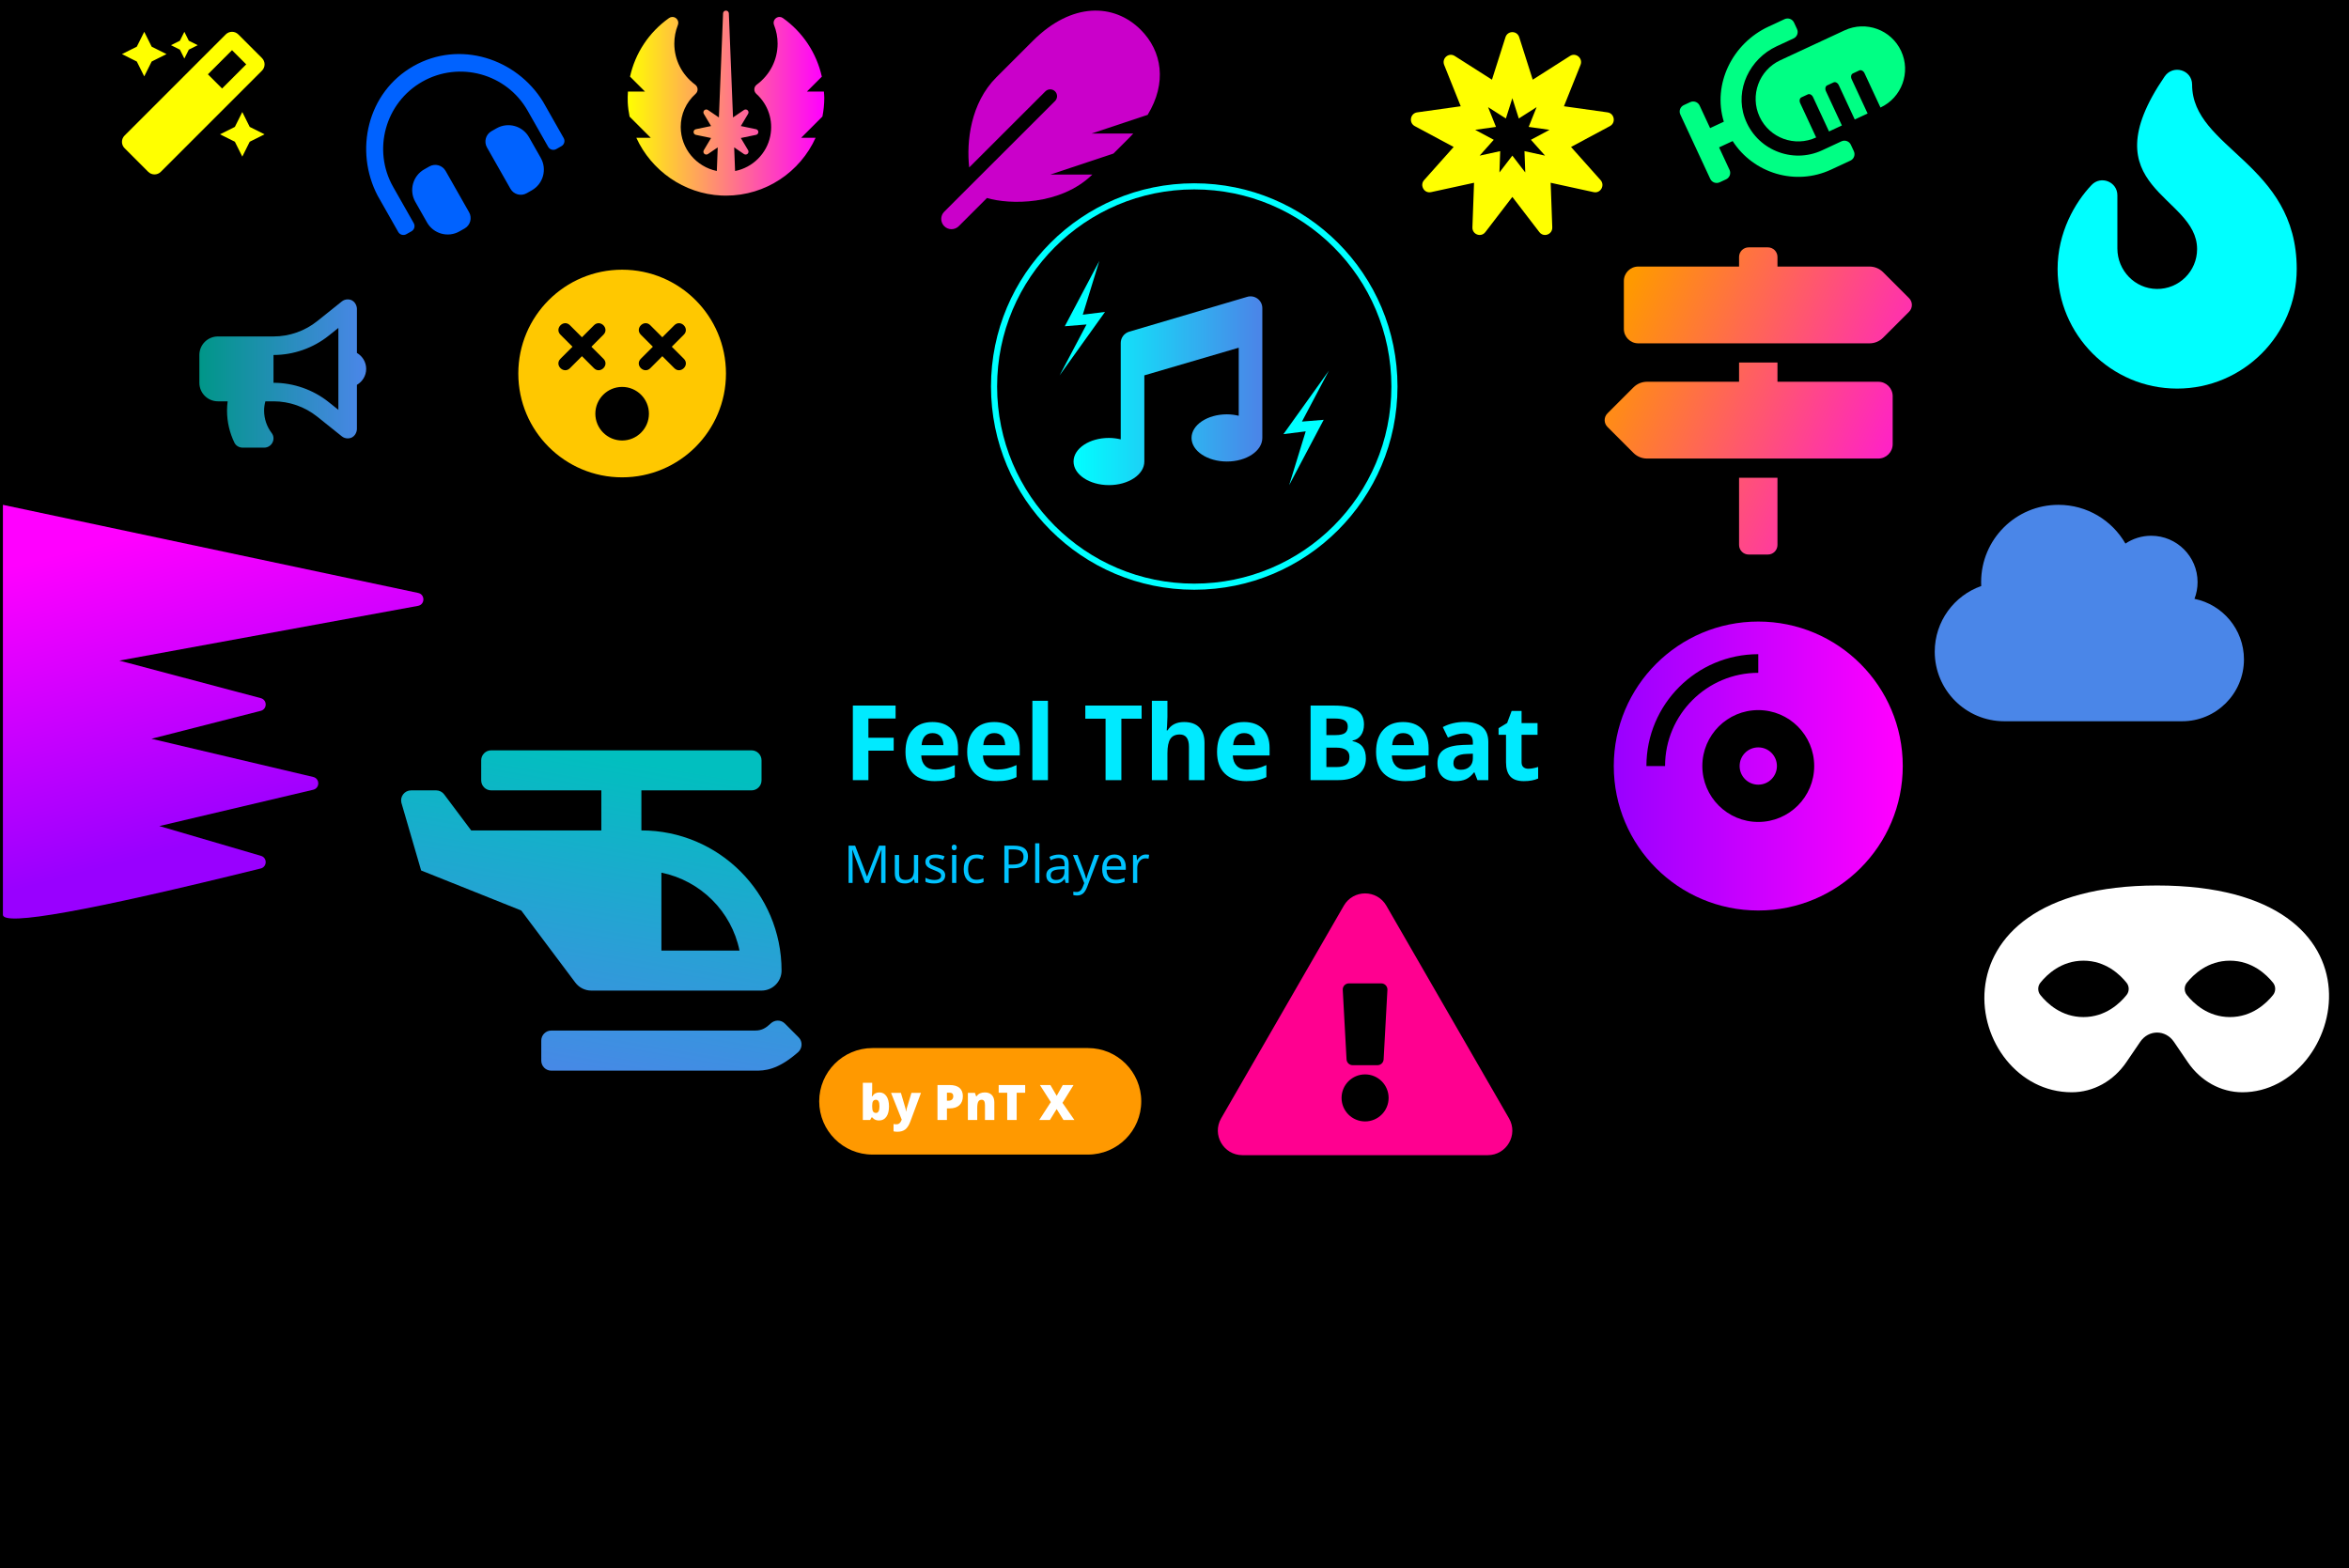 <?xml version="1.0" encoding="UTF-8" standalone="no"?><!-- Generator: Gravit.io --><svg xmlns="http://www.w3.org/2000/svg" xmlns:xlink="http://www.w3.org/1999/xlink" style="isolation:isolate" viewBox="0 -1 1918.314 1281" width="1918.314pt" height="1281pt"><g><rect x="0" y="-1" width="1918.314" height="1281" transform="matrix(1,0,0,1,0,0)" fill="rgb(0,0,0)"/><g><linearGradient id="_lgradient_24" x1="0" y1="0.5" x2="1" y2="0.5" gradientTransform="matrix(136.228,0,0,121.092,162.812,243.525)" gradientUnits="userSpaceOnUse"><stop offset="0%" stop-opacity="1" style="stop-color:rgb(0,150,136)"/><stop offset="98.696%" stop-opacity="1" style="stop-color:rgb(74,134,232)"/></linearGradient><path d=" M 299.041 300.287 C 299.041 294.698 295.978 289.871 291.472 287.251 L 291.472 251.096 C 291.472 249.026 289.822 243.525 283.904 243.525 C 282.22 243.525 280.548 244.088 279.179 245.186 L 259.069 261.275 C 248.967 269.35 236.286 273.798 223.358 273.798 L 177.949 273.798 C 169.588 273.798 162.812 280.574 162.812 288.935 L 162.812 311.639 C 162.812 320 169.588 326.776 177.949 326.776 L 185.919 326.776 C 185.59 329.255 185.404 331.776 185.404 334.344 C 185.404 343.75 187.594 352.638 191.449 360.582 C 192.676 363.111 195.356 364.617 198.166 364.617 L 215.733 364.617 C 221.894 364.617 225.593 357.56 221.859 352.659 C 217.98 347.57 215.674 341.222 215.674 334.344 C 215.674 331.717 216.057 329.191 216.717 326.776 L 223.358 326.776 C 236.286 326.776 248.967 331.225 259.066 339.299 L 279.176 355.389 C 280.518 356.462 282.184 357.047 283.902 357.049 C 289.796 357.049 291.47 351.661 291.47 349.481 L 291.47 313.326 C 295.978 310.703 299.041 305.876 299.041 300.287 Z  M 276.336 333.734 L 268.519 327.481 C 255.748 317.264 239.706 311.639 223.358 311.639 L 223.358 288.935 C 239.706 288.935 255.748 283.311 268.519 273.093 L 276.336 266.84 L 276.336 333.734 Z " fill="url(#_lgradient_24)"/><linearGradient id="_lgradient_25" x1="0" y1="0.5" x2="1" y2="0.5" gradientTransform="matrix(235.993,0,0,235.993,1317.898,506.655)" gradientUnits="userSpaceOnUse"><stop offset="0%" stop-opacity="1" style="stop-color:rgb(153,0,255)"/><stop offset="98.261%" stop-opacity="1" style="stop-color:rgb(255,0,255)"/></linearGradient><path d=" M 1435.894 506.655 C 1370.711 506.655 1317.898 559.468 1317.898 624.652 C 1317.898 689.835 1370.711 742.648 1435.894 742.648 C 1501.078 742.648 1553.891 689.835 1553.891 624.652 C 1553.891 559.468 1501.078 506.655 1435.894 506.655 Z  M 1359.768 624.652 L 1344.542 624.652 C 1344.542 574.265 1385.508 533.3 1435.894 533.3 L 1435.894 548.525 C 1393.929 548.525 1359.768 582.687 1359.768 624.652 Z  M 1435.894 670.328 C 1410.677 670.328 1390.218 649.869 1390.218 624.652 C 1390.218 599.435 1410.677 578.976 1435.894 578.976 C 1461.111 578.976 1481.57 599.435 1481.57 624.652 C 1481.57 649.869 1461.111 670.328 1435.894 670.328 Z  M 1435.894 609.426 C 1427.473 609.426 1420.669 616.23 1420.669 624.652 C 1420.669 633.073 1427.473 639.877 1435.894 639.877 C 1444.316 639.877 1451.12 633.073 1451.12 624.652 C 1451.12 616.23 1444.316 609.426 1435.894 609.426 Z " fill="url(#_lgradient_25)"/><path d=" M 1792.129 488.105 C 1793.746 483.883 1794.654 479.266 1794.654 474.453 C 1794.654 453.54 1777.687 436.574 1756.775 436.574 C 1749.002 436.574 1741.742 438.941 1735.744 442.966 C 1724.815 424.026 1704.416 411.321 1681.018 411.321 C 1646.138 411.321 1617.886 439.572 1617.886 474.453 C 1617.886 475.518 1617.926 476.583 1617.965 477.649 C 1595.869 485.422 1580.008 506.492 1580.008 531.271 C 1580.008 562.639 1605.457 588.089 1636.826 588.089 L 1782.028 588.089 C 1809.924 588.089 1832.533 565.48 1832.533 537.584 C 1832.533 513.16 1815.172 492.761 1792.129 488.105 Z " fill="rgb(74,134,232)"/><path d=" M 1232.353 912.426 C 1240.06 925.785 1230.386 942.485 1214.991 942.485 L 1014.604 942.485 C 999.18 942.485 989.55 925.76 997.243 912.426 L 1097.438 738.704 C 1105.149 725.338 1124.463 725.362 1132.16 738.704 L 1232.353 912.426 L 1232.353 912.426 Z  M 1114.799 876.509 C 1104.191 876.509 1095.591 885.109 1095.591 895.717 C 1095.591 906.326 1104.191 914.926 1114.799 914.926 C 1125.408 914.926 1134.007 906.326 1134.007 895.717 C 1134.007 885.109 1125.408 876.509 1114.799 876.509 Z  M 1096.562 807.465 L 1099.66 864.255 C 1099.805 866.912 1102.002 868.993 1104.663 868.993 L 1124.935 868.993 C 1127.596 868.993 1129.793 866.912 1129.938 864.255 L 1133.036 807.465 C 1133.192 804.595 1130.907 802.181 1128.032 802.181 L 1101.565 802.181 C 1098.691 802.181 1096.406 804.595 1096.562 807.465 L 1096.562 807.465 Z " fill="rgb(255,0,144)"/><path d=" M 508.071 219.276 C 461.228 219.276 423.276 257.229 423.276 304.071 C 423.276 350.914 461.228 388.866 508.071 388.866 C 554.913 388.866 592.866 350.914 592.866 304.071 C 592.866 257.229 554.913 219.276 508.071 219.276 Z  M 475.247 289.916 L 465.434 299.729 C 460.374 304.789 452.51 297.165 457.707 292.002 L 467.52 282.189 L 457.707 272.376 C 452.578 267.247 460.339 259.52 465.434 264.648 L 475.247 274.461 L 485.06 264.648 C 490.189 259.52 497.916 267.281 492.787 272.376 L 482.974 282.189 L 492.787 292.002 C 497.984 297.199 490.086 304.789 485.06 299.729 L 475.247 289.916 Z  M 508.071 358.778 C 496.001 358.778 486.188 348.965 486.188 336.895 C 486.188 324.825 496.001 315.012 508.071 315.012 C 520.14 315.012 529.953 324.825 529.953 336.895 C 529.953 348.965 520.14 358.778 508.071 358.778 Z  M 558.435 292.002 C 563.632 297.199 555.734 304.789 550.708 299.729 L 540.895 289.916 L 531.082 299.729 C 526.021 304.789 518.157 297.165 523.354 292.002 L 533.167 282.189 L 523.354 272.376 C 518.226 267.247 525.987 259.52 531.082 264.648 L 540.895 274.461 L 550.708 264.648 C 555.836 259.52 563.564 267.281 558.435 272.376 L 548.622 282.189 L 558.435 292.002 Z " fill="rgb(255,200,0)"/><path d=" M 931.551 23.295 C 909.741 1.51 875.18 0.708 843.586 32.267 C 816.177 59.645 822.324 53.508 813.687 62.135 C 792.606 83.191 789.143 114.726 791.497 135.765 L 853.716 73.613 C 855.898 71.434 859.434 71.434 861.613 73.613 C 863.792 75.792 863.792 79.325 861.613 81.504 L 771.124 171.899 C 767.853 175.166 767.853 180.466 771.124 183.733 C 774.394 187 779.701 187 782.972 183.733 L 806.02 160.71 C 824.256 166.188 865.951 167.045 892.084 141.553 L 857.847 141.553 L 909.302 124.419 C 926.733 107.01 921.987 111.804 925.449 108.08 L 891.356 108.08 L 937.221 92.808 C 953.065 66.845 949.184 40.91 931.551 23.295 L 931.551 23.295 Z " fill="rgb(255,0,255)" fill-opacity="0.79"/><path d=" M 1790.189 68.123 C 1790.189 56.019 1774.601 51.457 1767.735 61.492 C 1704.748 153.559 1794.257 157.704 1794.257 202.458 C 1794.257 220.579 1779.453 235.241 1761.276 235.002 C 1743.39 234.773 1729.16 219.862 1729.16 201.975 L 1729.16 158.487 C 1729.16 147.451 1715.698 142.096 1708.089 150.095 C 1694.475 164.397 1680.337 188.895 1680.337 218.733 C 1680.337 272.575 1724.14 316.379 1777.983 316.379 C 1831.826 316.379 1875.629 272.575 1875.629 218.733 C 1875.629 132.128 1790.189 120.578 1790.189 68.123 L 1790.189 68.123 Z " fill="rgb(0,255,255)"/><path d=" M 350.666 134.934 L 346.443 137.331 C 337.115 142.628 333.855 154.494 339.162 163.841 L 348.715 180.666 C 354.021 190.01 365.883 193.293 375.211 187.997 L 379.433 185.599 C 384.096 182.952 385.726 177.016 383.074 172.345 L 363.913 138.599 C 361.26 133.926 355.328 132.286 350.666 134.934 Z  M 405.553 103.769 L 401.331 106.166 C 396.668 108.814 395.037 114.748 397.69 119.421 L 416.851 153.166 C 419.503 157.837 425.436 159.48 430.099 156.832 L 434.321 154.435 C 443.649 149.138 446.908 137.269 441.602 127.925 L 432.049 111.1 C 426.744 101.756 414.882 98.473 405.553 103.769 Z  M 337.642 52.996 C 299.883 74.435 289.143 122.104 308.444 158.907 L 325.225 188.462 C 326.55 190.794 329.512 191.611 331.845 190.287 L 336.067 187.889 C 338.4 186.565 339.216 183.603 337.892 181.27 L 321.111 151.715 C 303.93 121.455 314.604 82.896 344.861 65.71 C 375.123 48.534 413.705 59.126 430.886 89.385 L 447.667 118.94 C 448.992 121.273 451.954 122.09 454.287 120.765 L 458.509 118.368 C 460.841 117.043 461.658 114.081 460.334 111.748 L 443.553 82.193 C 421.839 46.76 375.401 31.557 337.642 52.996 Z " fill="rgb(0,98,255)"/><linearGradient id="_lgradient_26" x1="0.527" y1="1.077" x2="0.743" y2="0.066" gradientTransform="matrix(327.053,0,0,261.638,327.561,611.829)" gradientUnits="userSpaceOnUse"><stop offset="0%" stop-opacity="1" style="stop-color:rgb(74,134,232)"/><stop offset="100%" stop-opacity="1" style="stop-color:rgb(1,191,191)"/></linearGradient><path d=" M 482.91 808.061 L 621.908 808.061 C 630.938 808.061 638.261 800.738 638.261 791.709 C 638.261 728.49 587.01 677.24 523.792 677.24 L 523.792 644.534 L 613.732 644.534 C 618.249 644.534 621.908 640.875 621.908 636.358 L 621.908 620.005 C 621.908 615.488 618.249 611.829 613.732 611.829 L 401.147 611.829 C 396.629 611.829 392.97 615.488 392.97 620.005 L 392.97 636.358 C 392.97 640.875 396.629 644.534 401.147 644.534 L 491.086 644.534 L 491.086 677.24 L 384.794 677.24 L 362.718 647.805 C 361.174 645.745 358.747 644.534 356.177 644.534 L 335.741 644.534 C 330.421 644.534 326.517 649.532 327.81 654.693 L 343.912 709.945 L 425.676 742.651 L 469.828 801.52 C 472.916 805.639 477.763 808.062 482.91 808.061 L 482.91 808.061 Z  M 540.145 711.739 C 572.109 718.275 597.394 743.386 603.915 775.356 L 540.145 775.356 L 540.145 711.739 Z  M 652.248 846.291 L 640.928 834.946 C 637.734 831.747 632.629 831.829 629.359 834.951 C 625.736 838.411 622.286 840.7 616.767 840.7 L 450.205 840.7 C 445.687 840.7 442.028 844.369 442.028 848.892 L 442.028 865.275 C 442.028 869.798 445.687 873.467 450.205 873.467 L 616.767 873.467 C 624.371 873.467 634.806 873.227 651.747 858.382 C 655.334 855.244 655.615 849.669 652.248 846.291 L 652.248 846.291 Z " fill="url(#_lgradient_26)"/><path d=" M 1312.801 90.781 L 1277.206 85.785 L 1290.739 52.023 C 1292.897 46.638 1286.985 41.61 1282.135 44.7 L 1251.705 64.079 L 1240.674 29.398 C 1239.797 26.631 1237.428 25.249 1235.06 25.249 C 1232.691 25.249 1230.322 26.631 1229.445 29.398 L 1218.414 64.082 L 1187.985 44.703 C 1183.134 41.613 1177.225 46.641 1179.381 52.026 L 1192.913 85.788 L 1157.319 90.781 C 1151.643 91.577 1150.303 99.282 1155.367 102 L 1187.13 119.04 L 1163.03 146.072 C 1159.496 150.036 1162.473 156.081 1167.33 156.081 C 1167.754 156.081 1168.194 156.035 1168.647 155.935 L 1203.779 148.282 L 1202.449 184.702 C 1202.31 188.471 1205.319 190.921 1208.406 190.921 C 1210.072 190.921 1211.768 190.206 1213.001 188.598 L 1235.063 159.831 L 1257.125 188.598 C 1258.358 190.206 1260.05 190.921 1261.72 190.921 C 1264.807 190.921 1267.816 188.471 1267.677 184.702 L 1266.347 148.282 L 1301.478 155.935 C 1307.096 157.152 1310.93 150.369 1307.093 146.069 L 1282.992 119.037 L 1314.755 101.997 C 1319.816 99.282 1318.476 91.577 1312.801 90.781 L 1312.801 90.781 Z  M 1261.759 126.104 L 1244.968 122.447 L 1245.605 139.853 L 1235.06 126.104 L 1224.514 139.853 L 1225.148 122.447 L 1208.357 126.104 L 1219.877 113.183 L 1204.695 105.039 L 1221.705 102.65 L 1215.237 86.513 L 1229.782 95.774 L 1235.06 79.197 L 1240.331 95.774 L 1254.876 86.513 L 1248.407 102.65 L 1265.418 105.039 L 1250.236 113.183 L 1261.759 126.104 Z " fill="rgb(255,255,0)"/><linearGradient id="_lgradient_27" x1="0.243" y1="0.695" x2="0.995" y2="0.496" gradientTransform="matrix(0,-337.881,343.399,0,2.371,749.202)" gradientUnits="userSpaceOnUse"><stop offset="0%" stop-opacity="1" style="stop-color:rgb(153,0,255)"/><stop offset="97.826%" stop-opacity="1" style="stop-color:rgb(255,0,255)"/></linearGradient><path d=" M 2.371 746.109 Q 2.371 760.461 213.353 708.219 C 218.182 706.542 218.182 699.701 213.353 698.092 L 130.127 673.681 L 255.737 644.039 C 261.303 642.764 261.303 634.851 255.737 633.577 L 123.689 602.392 L 213.152 579.524 C 218.249 577.981 218.249 570.805 213.152 569.263 L 97.467 538.548 L 341.444 493.816 C 347.212 492.676 347.212 484.427 341.444 483.287 L 2.371 411.321 L 2.371 746.109 Z " fill="url(#_lgradient_27)"/><linearGradient id="_lgradient_28" x1="0" y1="0.5" x2="1" y2="0.5" gradientTransform="matrix(160.569,0,0,151.124,512.581,7.659)" gradientUnits="userSpaceOnUse"><stop offset="0%" stop-opacity="1" style="stop-color:rgb(255,255,0)"/><stop offset="99.565%" stop-opacity="1" style="stop-color:rgb(255,0,255)"/></linearGradient><path d=" M 654.257 111.556 L 671.636 94.18 C 672.607 89.221 673.15 84.109 673.15 78.873 C 673.15 77.158 672.949 75.475 672.84 73.775 L 658.982 73.775 L 671.158 61.603 C 666.878 42.479 655.682 25.283 639.307 13.707 C 638.489 13.128 637.544 12.824 636.576 12.824 C 634.991 12.824 633.504 13.624 632.595 14.961 C 631.694 16.286 631.52 17.91 632.119 19.415 C 634.053 24.273 635.03 29.371 635.03 34.56 C 635.03 47.878 628.822 60.112 618.002 68.129 C 616.815 69.008 616.095 70.343 616.024 71.789 C 615.953 73.241 616.544 74.64 617.645 75.635 C 627.364 84.416 631.621 97.332 629.029 110.19 C 626.154 124.461 614.613 135.898 600.307 138.673 L 599.569 119.387 L 607.588 124.839 C 608.468 125.447 609.77 125.337 610.546 124.603 C 611.347 123.84 611.512 122.623 610.941 121.675 L 605.006 111.719 L 617.423 109.145 C 618.515 108.923 619.306 107.949 619.306 106.834 C 619.306 105.721 618.512 104.75 617.423 104.523 L 605.006 101.946 L 610.947 91.978 C 611.514 91.025 611.343 89.82 610.54 89.053 C 609.743 88.3 608.483 88.2 607.588 88.817 L 598.618 94.918 L 595.215 9.931 C 595.173 8.66 594.126 7.652 592.854 7.659 C 591.576 7.659 590.54 8.656 590.492 9.923 L 587.092 94.921 L 578.122 88.823 C 577.195 88.197 575.976 88.283 575.171 89.053 C 574.368 89.817 574.196 91.022 574.769 91.987 L 580.705 101.943 L 568.287 104.52 C 567.195 104.741 566.404 105.715 566.404 106.831 C 566.404 107.946 567.192 108.92 568.287 109.142 L 580.705 111.716 L 574.763 121.683 C 574.196 122.637 574.368 123.847 575.173 124.617 C 575.938 125.34 577.248 125.429 578.125 124.839 L 586.142 119.384 L 585.404 138.646 C 568.597 135.211 555.92 120.379 555.92 102.66 C 555.92 92.306 560.235 82.707 568.072 75.629 C 569.17 74.637 569.76 73.235 569.689 71.789 C 569.619 70.343 568.898 69.011 567.715 68.135 C 556.891 60.118 550.681 47.881 550.681 34.563 C 550.681 29.38 551.658 24.288 553.585 19.433 C 554.181 17.93 554.007 16.307 553.107 14.979 C 552.198 13.639 550.707 12.839 549.119 12.839 C 548.145 12.839 547.201 13.146 546.383 13.724 C 529.892 25.389 518.756 42.464 514.514 61.561 L 526.728 73.775 L 512.794 73.775 C 512.608 76.703 512.507 79.652 512.646 82.627 C 512.829 86.591 513.396 90.458 514.154 94.26 L 531.451 111.556 L 519.671 111.556 C 531.846 138.189 558.376 157.289 589.064 158.697 C 590.333 158.756 591.599 158.782 592.857 158.782 C 625.425 158.782 653.469 139.352 666.051 111.556 L 654.257 111.556 L 654.257 111.556 Z " fill="url(#_lgradient_28)"/><path d=" M 150.554 46.823 L 154.193 39.544 L 161.473 35.904 L 154.193 32.264 L 150.554 24.985 L 146.914 32.264 L 139.634 35.904 L 146.914 39.544 L 150.554 46.823 Z  M 117.795 61.383 L 123.86 49.251 L 135.994 43.184 L 123.86 37.117 L 117.795 24.985 L 111.73 37.117 L 99.596 43.184 L 111.73 49.251 L 117.795 61.383 Z  M 197.871 90.501 L 191.807 102.633 L 179.672 108.7 L 191.807 114.768 L 197.871 126.9 L 203.936 114.768 L 216.07 108.7 L 203.936 102.633 L 197.871 90.501 Z  M 213.937 46.421 L 194.634 27.118 C 193.215 25.694 191.352 24.985 189.488 24.985 C 187.625 24.985 185.762 25.694 184.34 27.118 L 101.73 109.729 C 98.886 112.572 98.886 117.181 101.73 120.023 L 121.032 139.325 C 122.454 140.747 124.317 141.457 126.178 141.457 C 128.041 141.457 129.904 140.747 131.326 139.325 L 213.937 56.712 C 216.78 53.873 216.78 49.262 213.937 46.421 L 213.937 46.421 Z  M 181.367 71.269 L 169.786 59.688 L 189.486 39.987 L 201.068 51.569 L 181.367 71.269 L 181.367 71.269 Z " fill="rgb(255,255,0)"/><path d=" M 1761.571 722.222 C 1566.906 722.222 1604.304 891.114 1691.876 891.114 C 1709.425 891.114 1725.949 882.014 1736.483 866.545 L 1747.8 849.924 C 1754.687 839.813 1768.458 839.813 1775.346 849.924 L 1786.662 866.545 C 1797.192 882.014 1813.716 891.114 1831.265 891.114 C 1914.769 891.114 1959.09 722.222 1761.571 722.222 L 1761.571 722.222 Z  M 1701.46 829.697 C 1683.401 829.697 1671.658 818.411 1666.239 811.642 C 1663.939 808.77 1663.939 804.566 1666.239 801.689 C 1671.658 794.916 1683.397 783.635 1701.46 783.635 C 1719.524 783.635 1731.262 794.92 1736.681 801.689 C 1738.981 804.561 1738.981 808.766 1736.681 811.642 C 1731.262 818.416 1719.519 829.697 1701.46 829.697 Z  M 1821.092 829.697 C 1803.033 829.697 1791.289 818.411 1785.871 811.642 C 1783.57 808.77 1783.57 804.566 1785.871 801.689 C 1791.289 794.916 1803.028 783.635 1821.092 783.635 C 1839.155 783.635 1850.894 794.92 1856.313 801.689 C 1858.613 804.561 1858.613 808.766 1856.313 811.642 C 1850.894 818.416 1839.151 829.697 1821.092 829.697 L 1821.092 829.697 Z " fill="rgb(255,255,255)"/><path d=" M 1513.948 122.496 L 1511.505 117.243 C 1510.156 114.341 1506.712 113.083 1503.81 114.433 L 1488.051 121.762 C 1463.494 133.182 1433.942 121.174 1424.735 94.988 C 1416.712 72.165 1428.901 47.046 1450.835 36.845 L 1464.723 30.387 C 1467.625 29.037 1468.882 25.593 1467.533 22.691 L 1465.09 17.438 C 1463.74 14.536 1460.296 13.278 1457.394 14.628 L 1444.209 20.76 C 1414.78 34.446 1398.312 67.649 1407.767 98.403 L 1396.556 103.617 L 1388.005 85.232 C 1386.656 82.33 1383.212 81.073 1380.309 82.422 L 1375.057 84.865 C 1372.154 86.215 1370.897 89.659 1372.247 92.561 L 1396.676 145.09 C 1398.026 147.992 1401.469 149.25 1404.372 147.9 L 1409.625 145.457 C 1412.527 144.107 1413.784 140.663 1412.435 137.761 L 1403.884 119.376 L 1414.971 114.22 C 1431.918 140.563 1466.193 151.094 1495.38 137.52 L 1511.138 130.192 C 1514.041 128.842 1515.298 125.398 1513.948 122.496 Z  M 1436.99 94.396 C 1445.085 111.803 1465.758 119.351 1483.165 111.256 L 1470.137 83.242 C 1469.237 81.308 1469.683 79.192 1471.134 78.517 L 1476.387 76.074 C 1477.838 75.399 1479.743 76.422 1480.642 78.356 L 1493.671 106.37 L 1504.177 101.484 L 1491.148 73.47 C 1490.249 71.536 1490.694 69.42 1492.145 68.745 L 1497.398 66.303 C 1498.85 65.628 1500.755 66.65 1501.654 68.584 L 1514.682 96.598 L 1525.188 91.713 L 1512.16 63.698 C 1511.26 61.765 1511.706 59.649 1513.157 58.974 L 1518.41 56.531 C 1519.861 55.856 1521.766 56.879 1522.666 58.812 L 1535.694 86.827 C 1553.101 78.732 1560.649 58.059 1552.554 40.652 C 1544.459 23.245 1523.786 15.697 1506.379 23.792 L 1453.85 48.221 C 1436.443 56.317 1428.895 76.989 1436.99 94.396 Z " fill="rgb(0,255,132)"/><linearGradient id="_lgradient_29" x1="-0.021" y1="0.357" x2="1.161" y2="0.874" gradientTransform="matrix(250.894,0,0,250.897,1310.447,201.025)" gradientUnits="userSpaceOnUse"><stop offset="0%" stop-opacity="1" style="stop-color:rgb(255,153,0)"/><stop offset="98.696%" stop-opacity="1" style="stop-color:rgb(255,0,255)"/></linearGradient><path d=" M 1559.045 242.526 L 1537.821 221.298 C 1534.881 218.358 1530.892 216.706 1526.732 216.706 L 1451.575 216.706 L 1451.575 208.866 C 1451.575 204.534 1448.067 201.025 1443.735 201.025 L 1428.054 201.025 C 1423.722 201.025 1420.213 204.534 1420.213 208.866 L 1420.213 216.706 L 1337.888 216.706 C 1331.395 216.706 1326.127 221.974 1326.127 228.467 L 1326.127 267.67 C 1326.127 274.163 1331.395 279.43 1337.888 279.43 L 1526.732 279.43 C 1530.892 279.43 1534.876 277.779 1537.821 274.839 L 1559.045 253.615 C 1562.107 250.548 1562.107 245.589 1559.045 242.526 Z  M 1420.213 444.081 C 1420.213 448.413 1423.722 451.922 1428.054 451.922 L 1443.735 451.922 C 1448.067 451.922 1451.575 448.413 1451.575 444.081 L 1451.575 389.198 L 1420.213 389.198 L 1420.213 444.081 Z  M 1533.901 310.792 L 1451.575 310.792 L 1451.575 295.111 L 1420.213 295.111 L 1420.213 310.792 L 1345.057 310.792 C 1340.896 310.792 1336.912 312.444 1333.967 315.384 L 1312.744 336.612 C 1309.681 339.675 1309.681 344.639 1312.744 347.702 L 1333.967 368.925 C 1336.908 371.865 1340.896 373.517 1345.057 373.517 L 1533.901 373.517 C 1540.394 373.517 1545.662 368.249 1545.662 361.756 L 1545.662 322.553 C 1545.662 316.06 1540.394 310.792 1533.901 310.792 Z " fill="url(#_lgradient_29)"/></g><g><g><circle vector-effect="non-scaling-stroke" cx="975.282" cy="314.685" r="163.489" fill="rgb(0,0,0)" stroke-width="5" stroke="rgb(0,255,255)" stroke-linejoin="miter" stroke-linecap="square" stroke-miterlimit="3"/><g><linearGradient id="_lgradient_30" x1="0" y1="0.5" x2="1" y2="0.5" gradientTransform="matrix(154.171,0,0,154.174,876.713,241.042)" gradientUnits="userSpaceOnUse"><stop offset="0%" stop-opacity="1" style="stop-color:rgb(0,255,255)"/><stop offset="97.826%" stop-opacity="1" style="stop-color:rgb(74,134,232)"/></linearGradient><path d=" M 1030.882 250.683 C 1030.882 244.146 1024.528 239.539 1018.355 241.496 L 922.001 269.952 C 917.996 271.216 915.256 274.92 915.256 279.136 L 915.256 357.853 C 912.23 357.137 909.017 356.673 905.621 356.673 C 889.655 356.673 876.713 365.3 876.713 375.944 C 876.713 386.589 889.655 395.216 905.621 395.216 C 921.586 395.216 934.528 386.589 934.528 375.944 L 934.528 305.577 L 1011.613 282.987 L 1011.613 338.582 C 1008.587 337.865 1005.374 337.402 1001.978 337.402 C 986.013 337.402 973.071 346.029 973.071 356.673 C 973.071 367.317 986.013 375.944 1001.978 375.944 C 1017.943 375.944 1030.885 367.317 1030.885 356.673 L 1030.882 250.683 Z " fill="url(#_lgradient_30)"/><path d=" M 869.564 265.458 L 887.309 264.018 L 865.34 305.577 L 902.437 253.761 L 884.256 256.023 L 897.761 212.117 L 869.564 265.458 Z " fill="rgb(0,255,255)"/><path d=" M 1081 341.875 L 1063.255 343.315 L 1085.224 301.756 L 1048.128 353.572 L 1066.308 351.309 L 1052.803 395.216 L 1081 341.875 Z " fill="rgb(0,255,255)"/></g></g><path d=" M 1070.291 636.162 L 1070.291 575.27 L 1089.241 575.27 L 1089.241 575.27 Q 1102.194 575.27 1108.046 578.956 L 1108.046 578.956 L 1108.046 578.956 Q 1113.898 582.642 1113.898 590.681 L 1113.898 590.681 L 1113.898 590.681 Q 1113.898 596.137 1111.336 599.636 L 1111.336 599.636 L 1111.336 599.636 Q 1108.775 603.134 1104.527 603.842 L 1104.527 603.842 L 1104.527 604.259 L 1104.527 604.259 Q 1110.316 605.55 1112.877 609.09 L 1112.877 609.09 L 1112.877 609.09 Q 1115.439 612.63 1115.439 618.503 L 1115.439 618.503 L 1115.439 618.503 Q 1115.439 626.833 1109.42 631.498 L 1109.42 631.498 L 1109.42 631.498 Q 1103.402 636.162 1093.073 636.162 L 1093.073 636.162 L 1070.291 636.162 L 1070.291 636.162 Z  M 1083.202 585.849 L 1083.202 599.386 L 1090.699 599.386 L 1090.699 599.386 Q 1095.947 599.386 1098.3 597.761 L 1098.3 597.761 L 1098.3 597.761 Q 1100.653 596.137 1100.653 592.388 L 1100.653 592.388 L 1100.653 592.388 Q 1100.653 588.89 1098.092 587.37 L 1098.092 587.37 L 1098.092 587.37 Q 1095.53 585.849 1089.991 585.849 L 1089.991 585.849 L 1083.202 585.849 L 1083.202 585.849 Z  M 1091.199 609.631 L 1083.202 609.631 L 1083.202 625.5 L 1091.615 625.5 L 1091.615 625.5 Q 1096.946 625.5 1099.487 623.459 L 1099.487 623.459 L 1099.487 623.459 Q 1102.028 621.418 1102.028 617.212 L 1102.028 617.212 L 1102.028 617.212 Q 1102.028 609.631 1091.199 609.631 L 1091.199 609.631 L 1091.199 609.631 Z  M 1145.885 597.761 L 1145.885 597.761 L 1145.885 597.761 Q 1141.845 597.761 1139.554 600.323 L 1139.554 600.323 L 1139.554 600.323 Q 1137.263 602.884 1136.93 607.591 L 1136.93 607.591 L 1154.756 607.591 L 1154.756 607.591 Q 1154.673 602.884 1152.299 600.323 L 1152.299 600.323 L 1152.299 600.323 Q 1149.925 597.761 1145.885 597.761 Z  M 1147.676 636.995 L 1147.676 636.995 L 1147.676 636.995 Q 1136.43 636.995 1130.1 630.789 L 1130.1 630.789 L 1130.1 630.789 Q 1123.769 624.584 1123.769 613.213 L 1123.769 613.213 L 1123.769 613.213 Q 1123.769 601.51 1129.621 595.117 L 1129.621 595.117 L 1129.621 595.117 Q 1135.472 588.723 1145.801 588.723 L 1145.801 588.723 L 1145.801 588.723 Q 1155.672 588.723 1161.17 594.346 L 1161.17 594.346 L 1161.17 594.346 Q 1166.668 599.969 1166.668 609.881 L 1166.668 609.881 L 1166.668 616.045 L 1136.639 616.045 L 1136.639 616.045 Q 1136.847 621.46 1139.846 624.5 L 1139.846 624.5 L 1139.846 624.5 Q 1142.844 627.541 1148.259 627.541 L 1148.259 627.541 L 1148.259 627.541 Q 1152.465 627.541 1156.214 626.666 L 1156.214 626.666 L 1156.214 626.666 Q 1159.962 625.792 1164.044 623.876 L 1164.044 623.876 L 1164.044 633.705 L 1164.044 633.705 Q 1160.712 635.371 1156.922 636.183 L 1156.922 636.183 L 1156.922 636.183 Q 1153.132 636.995 1147.676 636.995 Z  M 1215.44 636.162 L 1206.568 636.162 L 1204.111 629.832 L 1203.778 629.832 L 1203.778 629.832 Q 1200.571 633.872 1197.176 635.433 L 1197.176 635.433 L 1197.176 635.433 Q 1193.782 636.995 1188.326 636.995 L 1188.326 636.995 L 1188.326 636.995 Q 1181.62 636.995 1177.768 633.164 L 1177.768 633.164 L 1177.768 633.164 Q 1173.915 629.332 1173.915 622.251 L 1173.915 622.251 L 1173.915 622.251 Q 1173.915 614.838 1179.1 611.318 L 1179.1 611.318 L 1179.1 611.318 Q 1184.286 607.799 1194.74 607.424 L 1194.74 607.424 L 1202.82 607.174 L 1202.82 605.133 L 1202.82 605.133 Q 1202.82 598.053 1195.573 598.053 L 1195.573 598.053 L 1195.573 598.053 Q 1189.992 598.053 1182.453 601.426 L 1182.453 601.426 L 1178.247 592.847 L 1178.247 592.847 Q 1186.285 588.64 1196.073 588.64 L 1196.073 588.64 L 1196.073 588.64 Q 1205.444 588.64 1210.442 592.722 L 1210.442 592.722 L 1210.442 592.722 Q 1215.44 596.803 1215.44 605.133 L 1215.44 605.133 L 1215.44 636.162 L 1215.44 636.162 Z  M 1202.82 618.42 L 1202.82 614.588 L 1197.905 614.754 L 1197.905 614.754 Q 1192.366 614.921 1189.659 616.754 L 1189.659 616.754 L 1189.659 616.754 Q 1186.951 618.586 1186.951 622.335 L 1186.951 622.335 L 1186.951 622.335 Q 1186.951 627.707 1193.115 627.707 L 1193.115 627.707 L 1193.115 627.707 Q 1197.53 627.707 1200.175 625.167 L 1200.175 625.167 L 1200.175 625.167 Q 1202.82 622.626 1202.82 618.42 L 1202.82 618.42 L 1202.82 618.42 Z  M 1248.135 626.874 L 1248.135 626.874 L 1248.135 626.874 Q 1251.467 626.874 1256.131 625.417 L 1256.131 625.417 L 1256.131 634.871 L 1256.131 634.871 Q 1251.383 636.995 1244.47 636.995 L 1244.47 636.995 L 1244.47 636.995 Q 1236.848 636.995 1233.37 633.143 L 1233.37 633.143 L 1233.37 633.143 Q 1229.892 629.29 1229.892 621.585 L 1229.892 621.585 L 1229.892 599.136 L 1223.811 599.136 L 1223.811 593.763 L 1230.808 589.515 L 1234.474 579.685 L 1242.595 579.685 L 1242.595 589.598 L 1255.632 589.598 L 1255.632 599.136 L 1242.595 599.136 L 1242.595 621.585 L 1242.595 621.585 Q 1242.595 624.292 1244.116 625.583 L 1244.116 625.583 L 1244.116 625.583 Q 1245.636 626.874 1248.135 626.874 Z  M 915.77 586.016 L 915.77 636.162 L 902.859 636.162 L 902.859 586.016 L 886.324 586.016 L 886.324 575.27 L 932.305 575.27 L 932.305 586.016 L 915.77 586.016 L 915.77 586.016 Z  M 983.659 605.8 L 983.659 636.162 L 970.956 636.162 L 970.956 608.965 L 970.956 608.965 Q 970.956 598.886 963.459 598.886 L 963.459 598.886 L 963.459 598.886 Q 958.128 598.886 955.754 602.509 L 955.754 602.509 L 955.754 602.509 Q 953.38 606.133 953.38 614.255 L 953.38 614.255 L 953.38 636.162 L 940.677 636.162 L 940.677 571.355 L 953.38 571.355 L 953.38 584.558 L 953.38 584.558 Q 953.38 586.099 953.088 591.805 L 953.088 591.805 L 952.797 595.554 L 953.463 595.554 L 953.463 595.554 Q 957.711 588.723 966.958 588.723 L 966.958 588.723 L 966.958 588.723 Q 975.163 588.723 979.411 593.138 L 979.411 593.138 L 979.411 593.138 Q 983.659 597.553 983.659 605.8 L 983.659 605.8 L 983.659 605.8 Z  M 1016.021 597.761 L 1016.021 597.761 L 1016.021 597.761 Q 1011.981 597.761 1009.69 600.323 L 1009.69 600.323 L 1009.69 600.323 Q 1007.4 602.884 1007.066 607.591 L 1007.066 607.591 L 1024.892 607.591 L 1024.892 607.591 Q 1024.809 602.884 1022.435 600.323 L 1022.435 600.323 L 1022.435 600.323 Q 1020.061 597.761 1016.021 597.761 Z  M 1017.812 636.995 L 1017.812 636.995 L 1017.812 636.995 Q 1006.567 636.995 1000.236 630.789 L 1000.236 630.789 L 1000.236 630.789 Q 993.905 624.584 993.905 613.213 L 993.905 613.213 L 993.905 613.213 Q 993.905 601.51 999.757 595.117 L 999.757 595.117 L 999.757 595.117 Q 1005.609 588.723 1015.938 588.723 L 1015.938 588.723 L 1015.938 588.723 Q 1025.809 588.723 1031.306 594.346 L 1031.306 594.346 L 1031.306 594.346 Q 1036.804 599.969 1036.804 609.881 L 1036.804 609.881 L 1036.804 616.045 L 1006.775 616.045 L 1006.775 616.045 Q 1006.983 621.46 1009.982 624.5 L 1009.982 624.5 L 1009.982 624.5 Q 1012.981 627.541 1018.395 627.541 L 1018.395 627.541 L 1018.395 627.541 Q 1022.602 627.541 1026.35 626.666 L 1026.35 626.666 L 1026.35 626.666 Q 1030.099 625.792 1034.18 623.876 L 1034.18 623.876 L 1034.18 633.705 L 1034.18 633.705 Q 1030.848 635.371 1027.058 636.183 L 1027.058 636.183 L 1027.058 636.183 Q 1023.268 636.995 1017.812 636.995 Z  M 709.188 612.089 L 709.188 636.162 L 696.485 636.162 L 696.485 575.27 L 731.387 575.27 L 731.387 585.849 L 709.188 585.849 L 709.188 601.551 L 729.846 601.551 L 729.846 612.089 L 709.188 612.089 L 709.188 612.089 Z  M 761.583 597.761 L 761.583 597.761 L 761.583 597.761 Q 757.543 597.761 755.252 600.323 L 755.252 600.323 L 755.252 600.323 Q 752.962 602.884 752.628 607.591 L 752.628 607.591 L 770.454 607.591 L 770.454 607.591 Q 770.371 602.884 767.997 600.323 L 767.997 600.323 L 767.997 600.323 Q 765.623 597.761 761.583 597.761 Z  M 763.374 636.995 L 763.374 636.995 L 763.374 636.995 Q 752.129 636.995 745.798 630.789 L 745.798 630.789 L 745.798 630.789 Q 739.467 624.584 739.467 613.213 L 739.467 613.213 L 739.467 613.213 Q 739.467 601.51 745.319 595.117 L 745.319 595.117 L 745.319 595.117 Q 751.171 588.723 761.5 588.723 L 761.5 588.723 L 761.5 588.723 Q 771.371 588.723 776.868 594.346 L 776.868 594.346 L 776.868 594.346 Q 782.366 599.969 782.366 609.881 L 782.366 609.881 L 782.366 616.045 L 752.337 616.045 L 752.337 616.045 Q 752.545 621.46 755.544 624.5 L 755.544 624.5 L 755.544 624.5 Q 758.543 627.541 763.957 627.541 L 763.957 627.541 L 763.957 627.541 Q 768.164 627.541 771.912 626.666 L 771.912 626.666 L 771.912 626.666 Q 775.661 625.792 779.742 623.876 L 779.742 623.876 L 779.742 633.705 L 779.742 633.705 Q 776.41 635.371 772.62 636.183 L 772.62 636.183 L 772.62 636.183 Q 768.83 636.995 763.374 636.995 Z  M 811.979 597.761 L 811.979 597.761 L 811.979 597.761 Q 807.939 597.761 805.648 600.323 L 805.648 600.323 L 805.648 600.323 Q 803.358 602.884 803.025 607.591 L 803.025 607.591 L 820.851 607.591 L 820.851 607.591 Q 820.767 602.884 818.393 600.323 L 818.393 600.323 L 818.393 600.323 Q 816.019 597.761 811.979 597.761 Z  M 813.77 636.995 L 813.77 636.995 L 813.77 636.995 Q 802.525 636.995 796.194 630.789 L 796.194 630.789 L 796.194 630.789 Q 789.863 624.584 789.863 613.213 L 789.863 613.213 L 789.863 613.213 Q 789.863 601.51 795.715 595.117 L 795.715 595.117 L 795.715 595.117 Q 801.567 588.723 811.896 588.723 L 811.896 588.723 L 811.896 588.723 Q 821.767 588.723 827.265 594.346 L 827.265 594.346 L 827.265 594.346 Q 832.762 599.969 832.762 609.881 L 832.762 609.881 L 832.762 616.045 L 802.733 616.045 L 802.733 616.045 Q 802.941 621.46 805.94 624.5 L 805.94 624.5 L 805.94 624.5 Q 808.939 627.541 814.353 627.541 L 814.353 627.541 L 814.353 627.541 Q 818.56 627.541 822.308 626.666 L 822.308 626.666 L 822.308 626.666 Q 826.057 625.792 830.138 623.876 L 830.138 623.876 L 830.138 633.705 L 830.138 633.705 Q 826.806 635.371 823.016 636.183 L 823.016 636.183 L 823.016 636.183 Q 819.226 636.995 813.77 636.995 Z  M 855.795 571.355 L 855.795 636.162 L 843.092 636.162 L 843.092 571.355 L 855.795 571.355 L 855.795 571.355 Z " fill="rgb(0,234,255)"/><path d=" M 839.51 698.579 L 839.51 698.579 L 839.51 698.579 Q 839.51 703.202 836.355 705.69 L 836.355 705.69 L 836.355 705.69 Q 833.2 708.179 827.327 708.179 L 827.327 708.179 L 823.745 708.179 L 823.745 720.153 L 820.205 720.153 L 820.205 689.707 L 828.098 689.707 L 828.098 689.707 Q 839.51 689.707 839.51 698.579 Z  M 823.745 692.768 L 823.745 705.138 L 826.931 705.138 L 826.931 705.138 Q 831.638 705.138 833.741 703.618 L 833.741 703.618 L 833.741 703.618 Q 835.844 702.098 835.844 698.745 L 835.844 698.745 L 835.844 698.745 Q 835.844 695.726 833.866 694.247 L 833.866 694.247 L 833.866 694.247 Q 831.888 692.768 827.702 692.768 L 827.702 692.768 L 823.745 692.768 L 823.745 692.768 Z  M 848.818 687.75 L 848.818 720.153 L 845.361 720.153 L 845.361 687.75 L 848.818 687.75 L 848.818 687.75 Z  M 872.746 720.153 L 870.185 720.153 L 869.497 716.904 L 869.331 716.904 L 869.331 716.904 Q 867.623 719.049 865.926 719.809 L 865.926 719.809 L 865.926 719.809 Q 864.229 720.57 861.688 720.57 L 861.688 720.57 L 861.688 720.57 Q 858.294 720.57 856.367 718.82 L 856.367 718.82 L 856.367 718.82 Q 854.441 717.071 854.441 713.843 L 854.441 713.843 L 854.441 713.843 Q 854.441 706.929 865.499 706.596 L 865.499 706.596 L 869.372 706.471 L 869.372 705.055 L 869.372 705.055 Q 869.372 702.369 868.217 701.088 L 868.217 701.088 L 868.217 701.088 Q 867.061 699.807 864.52 699.807 L 864.52 699.807 L 864.52 699.807 Q 861.667 699.807 858.065 701.556 L 858.065 701.556 L 857.002 698.912 L 857.002 698.912 Q 858.689 697.995 860.699 697.475 L 860.699 697.475 L 860.699 697.475 Q 862.709 696.954 864.729 696.954 L 864.729 696.954 L 864.729 696.954 Q 868.81 696.954 870.778 698.766 L 870.778 698.766 L 870.778 698.766 Q 872.746 700.578 872.746 704.576 L 872.746 704.576 L 872.746 720.153 L 872.746 720.153 Z  M 862.375 717.717 L 862.375 717.717 L 862.375 717.717 Q 865.603 717.717 867.446 715.946 L 867.446 715.946 L 867.446 715.946 Q 869.289 714.176 869.289 710.99 L 869.289 710.99 L 869.289 708.928 L 865.832 709.074 L 865.832 709.074 Q 861.709 709.22 859.887 710.355 L 859.887 710.355 L 859.887 710.355 Q 858.065 711.49 858.065 713.885 L 858.065 713.885 L 858.065 713.885 Q 858.065 715.759 859.2 716.738 L 859.2 716.738 L 859.2 716.738 Q 860.334 717.717 862.375 717.717 Z  M 885.449 720.278 L 876.245 697.329 L 879.951 697.329 L 884.949 710.345 L 884.949 710.345 Q 886.595 714.801 886.99 716.779 L 886.99 716.779 L 887.157 716.779 L 887.157 716.779 Q 887.428 715.717 888.292 713.145 L 888.292 713.145 L 888.292 713.145 Q 889.156 710.574 893.946 697.329 L 893.946 697.329 L 897.653 697.329 L 887.844 723.318 L 887.844 723.318 Q 886.386 727.171 884.439 728.785 L 884.439 728.785 L 884.439 728.785 Q 882.492 730.399 879.66 730.399 L 879.66 730.399 L 879.66 730.399 Q 878.077 730.399 876.536 730.045 L 876.536 730.045 L 876.536 727.275 L 876.536 727.275 Q 877.682 727.525 879.098 727.525 L 879.098 727.525 L 879.098 727.525 Q 882.659 727.525 884.179 723.527 L 884.179 723.527 L 885.449 720.278 L 885.449 720.278 Z  M 911.001 720.57 L 911.001 720.57 L 911.001 720.57 Q 905.941 720.57 903.015 717.487 L 903.015 717.487 L 903.015 717.487 Q 900.089 714.405 900.089 708.928 L 900.089 708.928 L 900.089 708.928 Q 900.089 703.41 902.807 700.161 L 902.807 700.161 L 902.807 700.161 Q 905.524 696.913 910.106 696.913 L 910.106 696.913 L 910.106 696.913 Q 914.396 696.913 916.895 699.734 L 916.895 699.734 L 916.895 699.734 Q 919.394 702.556 919.394 707.179 L 919.394 707.179 L 919.394 709.366 L 903.671 709.366 L 903.671 709.366 Q 903.775 713.385 905.701 715.467 L 905.701 715.467 L 905.701 715.467 Q 907.628 717.55 911.126 717.55 L 911.126 717.55 L 911.126 717.55 Q 914.812 717.55 918.415 716.009 L 918.415 716.009 L 918.415 719.091 L 918.415 719.091 Q 916.582 719.882 914.948 720.226 L 914.948 720.226 L 914.948 720.226 Q 913.313 720.57 911.001 720.57 Z  M 910.064 699.807 L 910.064 699.807 L 910.064 699.807 Q 907.315 699.807 905.681 701.598 L 905.681 701.598 L 905.681 701.598 Q 904.046 703.389 903.754 706.554 L 903.754 706.554 L 915.687 706.554 L 915.687 706.554 Q 915.687 703.285 914.229 701.546 L 914.229 701.546 L 914.229 701.546 Q 912.771 699.807 910.064 699.807 Z  M 935.7 696.913 L 935.7 696.913 L 935.7 696.913 Q 937.22 696.913 938.428 697.162 L 938.428 697.162 L 937.949 700.369 L 937.949 700.369 Q 936.533 700.057 935.45 700.057 L 935.45 700.057 L 935.45 700.057 Q 932.68 700.057 930.712 702.306 L 930.712 702.306 L 930.712 702.306 Q 928.744 704.555 928.744 707.908 L 928.744 707.908 L 928.744 720.153 L 925.287 720.153 L 925.287 697.329 L 928.14 697.329 L 928.536 701.556 L 928.702 701.556 L 928.702 701.556 Q 929.973 699.328 931.764 698.12 L 931.764 698.12 L 931.764 698.12 Q 933.555 696.913 935.7 696.913 Z  M 709.334 720.153 L 706.481 720.153 L 696.151 693.164 L 695.985 693.164 L 695.985 693.164 Q 696.276 696.371 696.276 700.786 L 696.276 700.786 L 696.276 720.153 L 693.007 720.153 L 693.007 689.707 L 698.338 689.707 L 707.98 714.822 L 708.147 714.822 L 717.872 689.707 L 723.161 689.707 L 723.161 720.153 L 719.621 720.153 L 719.621 700.536 L 719.621 700.536 Q 719.621 697.162 719.913 693.206 L 719.913 693.206 L 719.746 693.206 L 709.334 720.153 L 709.334 720.153 Z  M 730.741 697.329 L 734.24 697.329 L 734.24 712.135 L 734.24 712.135 Q 734.24 714.926 735.51 716.3 L 735.51 716.3 L 735.51 716.3 Q 736.781 717.675 739.488 717.675 L 739.488 717.675 L 739.488 717.675 Q 743.07 717.675 744.725 715.717 L 744.725 715.717 L 744.725 715.717 Q 746.381 713.76 746.381 709.324 L 746.381 709.324 L 746.381 697.329 L 749.838 697.329 L 749.838 720.153 L 746.985 720.153 L 746.485 717.092 L 746.298 717.092 L 746.298 717.092 Q 745.236 718.779 743.351 719.674 L 743.351 719.674 L 743.351 719.674 Q 741.466 720.57 739.051 720.57 L 739.051 720.57 L 739.051 720.57 Q 734.886 720.57 732.814 718.591 L 732.814 718.591 L 732.814 718.591 Q 730.741 716.613 730.741 712.26 L 730.741 712.26 L 730.741 697.329 L 730.741 697.329 Z  M 771.891 713.926 L 771.891 713.926 L 771.891 713.926 Q 771.891 717.113 769.517 718.841 L 769.517 718.841 L 769.517 718.841 Q 767.143 720.57 762.853 720.57 L 762.853 720.57 L 762.853 720.57 Q 758.314 720.57 755.773 719.133 L 755.773 719.133 L 755.773 715.926 L 755.773 715.926 Q 757.418 716.759 759.303 717.238 L 759.303 717.238 L 759.303 717.238 Q 761.187 717.717 762.937 717.717 L 762.937 717.717 L 762.937 717.717 Q 765.644 717.717 767.102 716.852 L 767.102 716.852 L 767.102 716.852 Q 768.559 715.988 768.559 714.218 L 768.559 714.218 L 768.559 714.218 Q 768.559 712.885 767.404 711.938 L 767.404 711.938 L 767.404 711.938 Q 766.248 710.99 762.895 709.699 L 762.895 709.699 L 762.895 709.699 Q 759.709 708.512 758.366 707.627 L 758.366 707.627 L 758.366 707.627 Q 757.022 706.742 756.366 705.617 L 756.366 705.617 L 756.366 705.617 Q 755.71 704.493 755.71 702.931 L 755.71 702.931 L 755.71 702.931 Q 755.71 700.14 757.98 698.526 L 757.98 698.526 L 757.98 698.526 Q 760.25 696.913 764.207 696.913 L 764.207 696.913 L 764.207 696.913 Q 767.893 696.913 771.412 698.412 L 771.412 698.412 L 770.184 701.223 L 770.184 701.223 Q 766.748 699.807 763.957 699.807 L 763.957 699.807 L 763.957 699.807 Q 761.5 699.807 760.25 700.578 L 760.25 700.578 L 760.25 700.578 Q 759.001 701.348 759.001 702.702 L 759.001 702.702 L 759.001 702.702 Q 759.001 703.618 759.469 704.264 L 759.469 704.264 L 759.469 704.264 Q 759.938 704.909 760.979 705.492 L 760.979 705.492 L 760.979 705.492 Q 762.02 706.075 764.978 707.179 L 764.978 707.179 L 764.978 707.179 Q 769.038 708.658 770.465 710.157 L 770.465 710.157 L 770.465 710.157 Q 771.891 711.657 771.891 713.926 Z  M 780.971 697.329 L 780.971 720.153 L 777.514 720.153 L 777.514 697.329 L 780.971 697.329 L 780.971 697.329 Z  M 777.223 691.144 L 777.223 691.144 L 777.223 691.144 Q 777.223 689.957 777.806 689.405 L 777.806 689.405 L 777.806 689.405 Q 778.389 688.853 779.263 688.853 L 779.263 688.853 L 779.263 688.853 Q 780.096 688.853 780.7 689.416 L 780.7 689.416 L 780.7 689.416 Q 781.304 689.978 781.304 691.144 L 781.304 691.144 L 781.304 691.144 Q 781.304 692.31 780.7 692.883 L 780.7 692.883 L 780.7 692.883 Q 780.096 693.456 779.263 693.456 L 779.263 693.456 L 779.263 693.456 Q 778.389 693.456 777.806 692.883 L 777.806 692.883 L 777.806 692.883 Q 777.223 692.31 777.223 691.144 Z  M 797.423 720.57 L 797.423 720.57 L 797.423 720.57 Q 792.466 720.57 789.749 717.519 L 789.749 717.519 L 789.749 717.519 Q 787.031 714.468 787.031 708.887 L 787.031 708.887 L 787.031 708.887 Q 787.031 703.16 789.79 700.036 L 789.79 700.036 L 789.79 700.036 Q 792.55 696.913 797.652 696.913 L 797.652 696.913 L 797.652 696.913 Q 799.297 696.913 800.942 697.267 L 800.942 697.267 L 800.942 697.267 Q 802.587 697.621 803.524 698.1 L 803.524 698.1 L 802.462 701.036 L 802.462 701.036 Q 801.317 700.578 799.963 700.276 L 799.963 700.276 L 799.963 700.276 Q 798.61 699.974 797.568 699.974 L 797.568 699.974 L 797.568 699.974 Q 790.613 699.974 790.613 708.845 L 790.613 708.845 L 790.613 708.845 Q 790.613 713.052 792.31 715.301 L 792.31 715.301 L 792.31 715.301 Q 794.007 717.55 797.339 717.55 L 797.339 717.55 L 797.339 717.55 Q 800.192 717.55 803.191 716.321 L 803.191 716.321 L 803.191 719.383 L 803.191 719.383 Q 800.9 720.57 797.423 720.57 Z " fill="rgb(0,195,255)"/></g><path d="M 712.5 855 L 888.5 855 C 912.508 855 932 874.492 932 898.5 L 932 898.5 C 932 922.508 912.508 942 888.5 942 L 712.5 942 C 688.492 942 669 922.508 669 898.5 L 669 898.5 C 669 874.492 688.492 855 712.5 855 Z" style="stroke:none;fill:#FF9900;stroke-miterlimit:10;"/><path d=" M 867.684 899.75 L 877.41 913.754 L 868.484 913.754 L 862.918 904.828 L 857.41 913.754 L 848.68 913.754 L 858.152 899.145 L 849.246 885.199 L 857.801 885.199 L 862.957 894.027 L 867.918 885.199 L 876.727 885.199 L 867.684 899.75 L 867.684 899.75 Z  M 786.316 894.281 L 786.316 894.281 L 786.316 894.281 Q 786.316 899.066 783.494 901.674 L 783.494 901.674 L 783.494 901.674 Q 780.672 904.281 775.477 904.281 L 775.477 904.281 L 773.309 904.281 L 773.309 913.754 L 765.594 913.754 L 765.594 885.199 L 775.477 885.199 L 775.477 885.199 Q 780.887 885.199 783.602 887.563 L 783.602 887.563 L 783.602 887.563 Q 786.316 889.926 786.316 894.281 Z  M 773.309 891.43 L 773.309 897.992 L 774.715 897.992 L 774.715 897.992 Q 776.453 897.992 777.479 897.016 L 777.479 897.016 L 777.479 897.016 Q 778.504 896.039 778.504 894.32 L 778.504 894.32 L 778.504 894.32 Q 778.504 891.43 775.301 891.43 L 775.301 891.43 L 773.309 891.43 L 773.309 891.43 Z  M 812.02 913.754 L 804.383 913.754 L 804.383 901.684 L 804.383 901.684 Q 804.383 899.477 803.748 898.354 L 803.748 898.354 L 803.748 898.354 Q 803.113 897.23 801.707 897.23 L 801.707 897.23 L 801.707 897.23 Q 799.773 897.23 798.914 898.773 L 798.914 898.773 L 798.914 898.773 Q 798.055 900.316 798.055 904.066 L 798.055 904.066 L 798.055 913.754 L 790.418 913.754 L 790.418 891.625 L 796.18 891.625 L 797.137 894.359 L 797.586 894.359 L 797.586 894.359 Q 798.563 892.797 800.291 892.016 L 800.291 892.016 L 800.291 892.016 Q 802.02 891.234 804.266 891.234 L 804.266 891.234 L 804.266 891.234 Q 807.938 891.234 809.979 893.363 L 809.979 893.363 L 809.979 893.363 Q 812.02 895.492 812.02 899.359 L 812.02 899.359 L 812.02 913.754 L 812.02 913.754 Z  M 830.262 891.508 L 830.262 913.754 L 822.547 913.754 L 822.547 891.508 L 815.574 891.508 L 815.574 885.199 L 837.215 885.199 L 837.215 891.508 L 830.262 891.508 L 830.262 891.508 Z  M 718.152 891.234 L 718.152 891.234 L 718.152 891.234 Q 721.766 891.234 723.885 894.262 L 723.885 894.262 L 723.885 894.262 Q 726.004 897.289 726.004 902.641 L 726.004 902.641 L 726.004 902.641 Q 726.004 908.031 723.865 911.088 L 723.865 911.088 L 723.865 911.088 Q 721.727 914.145 717.918 914.145 L 717.918 914.145 L 717.918 914.145 Q 716.688 914.145 715.73 913.881 L 715.73 913.881 L 715.73 913.881 Q 714.773 913.617 714.021 913.148 L 714.021 913.148 L 714.021 913.148 Q 713.27 912.68 712.273 911.586 L 712.273 911.586 L 711.805 911.586 L 710.594 913.754 L 704.637 913.754 L 704.637 883.363 L 712.273 883.363 L 712.273 890.238 L 712.273 890.238 Q 712.273 891.469 712 894.477 L 712 894.477 L 712.273 894.477 L 712.273 894.477 Q 713.387 892.758 714.842 891.996 L 714.842 891.996 L 714.842 891.996 Q 716.297 891.234 718.152 891.234 Z  M 715.359 897.23 L 715.359 897.23 L 715.359 897.23 Q 713.758 897.23 713.016 898.344 L 713.016 898.344 L 713.016 898.344 Q 712.273 899.457 712.273 901.84 L 712.273 901.84 L 712.273 902.914 L 712.273 902.914 Q 712.273 905.629 713.016 906.811 L 713.016 906.811 L 713.016 906.811 Q 713.758 907.992 715.438 907.992 L 715.438 907.992 L 715.438 907.992 Q 716.785 907.992 717.508 906.615 L 717.508 906.615 L 717.508 906.615 Q 718.23 905.238 718.23 902.563 L 718.23 902.563 L 718.23 902.563 Q 718.23 897.23 715.359 897.23 Z  M 736.395 913.441 L 727.684 891.625 L 735.73 891.625 L 739.48 904.32 L 739.48 904.32 Q 739.754 905.316 739.852 906.723 L 739.852 906.723 L 740.008 906.723 L 740.008 906.723 Q 740.164 905.375 740.477 904.359 L 740.477 904.359 L 744.324 891.625 L 752.117 891.625 L 743.367 915.16 L 743.367 915.16 Q 741.688 919.652 739.236 921.508 L 739.236 921.508 L 739.236 921.508 Q 736.785 923.363 732.84 923.363 L 732.84 923.363 L 732.84 923.363 Q 731.316 923.363 729.715 923.031 L 729.715 923.031 L 729.715 917.035 L 729.715 917.035 Q 730.75 917.27 732.078 917.27 L 732.078 917.27 L 732.078 917.27 Q 733.094 917.27 733.855 916.879 L 733.855 916.879 L 733.855 916.879 Q 734.617 916.488 735.184 915.775 L 735.184 915.775 L 735.184 915.775 Q 735.75 915.063 736.395 913.441 L 736.395 913.441 L 736.395 913.441 Z " fill="rgb(255,255,255)"/></g></svg>